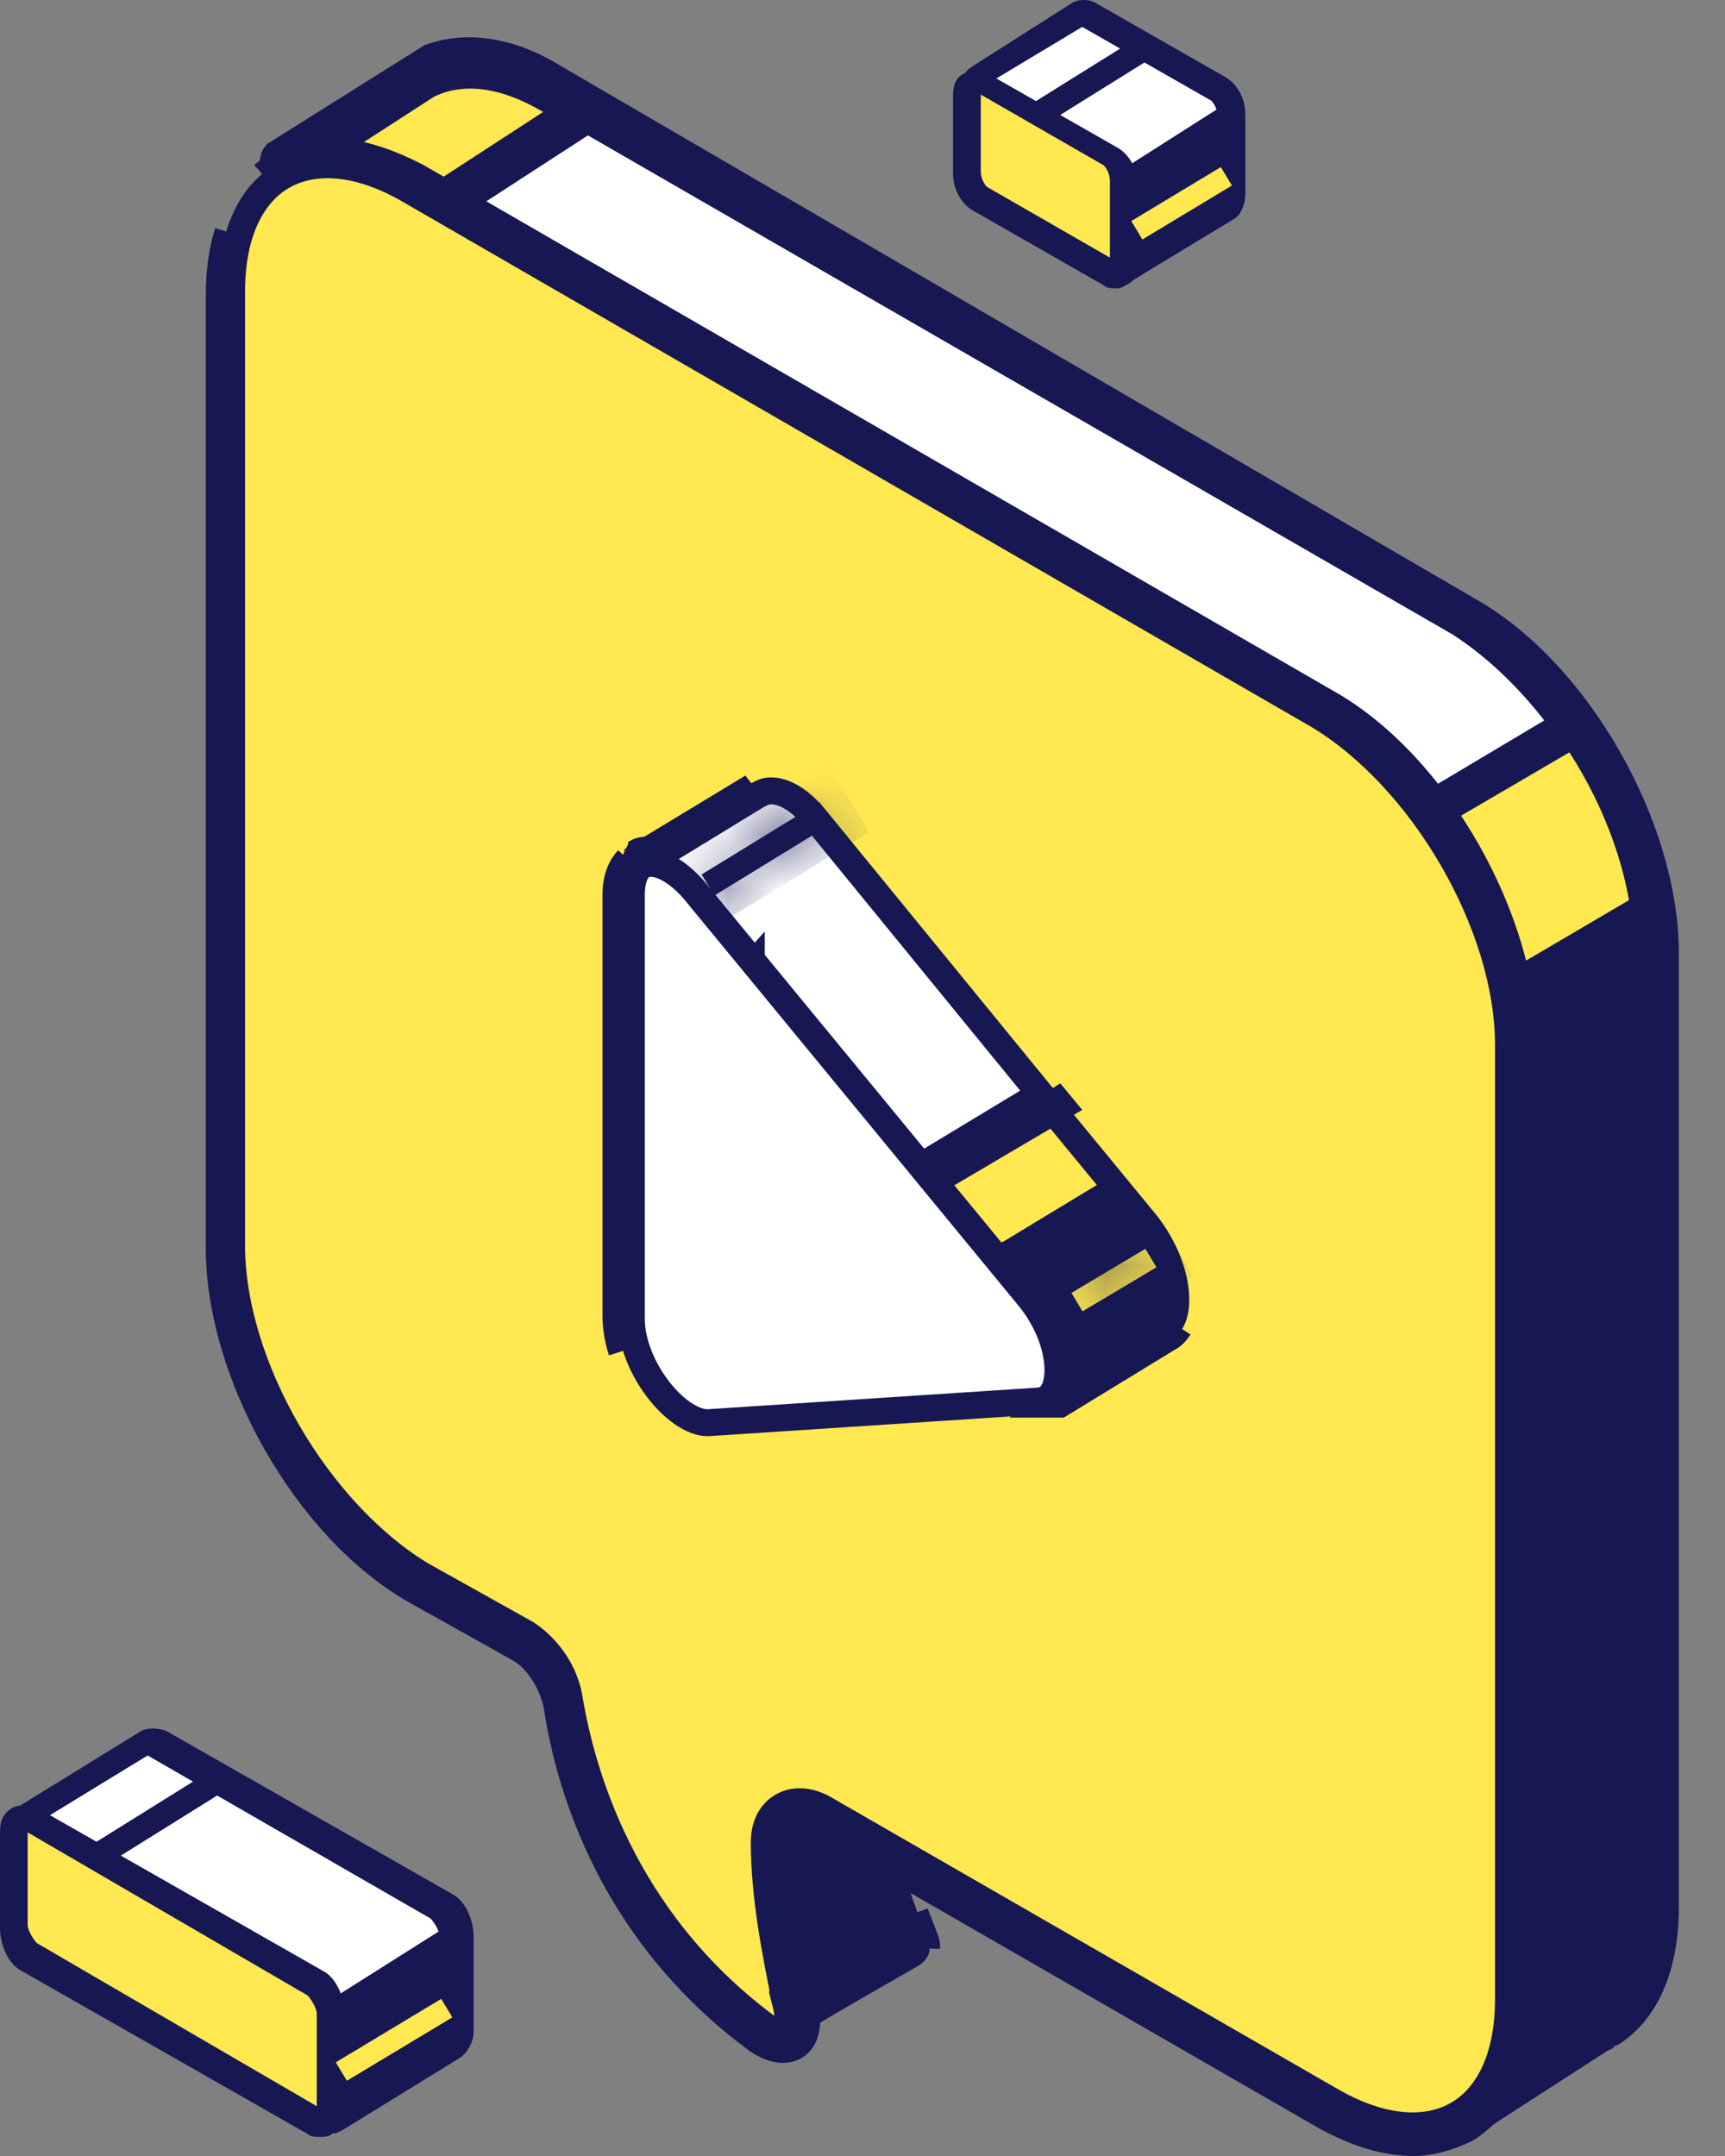 <svg width="32" height="40" viewBox="0 0 32 40" fill="none" xmlns="http://www.w3.org/2000/svg">
<rect x="0" y="0" width="32" height="40" fill="#808080" stroke="none"/>
<path d="M22.587 1.641L20.191 0.271C20.134 0.214 20.076 0.214 20.02 0.271L18.137 1.47C18.08 1.47 18.08 1.527 18.137 1.584L19.962 3.525C19.962 3.525 19.962 3.525 19.962 3.582V4.21C19.962 4.381 20.076 4.609 20.191 4.667L20.818 3.924L20.704 4.952C20.704 5.009 20.761 5.009 20.818 4.952L22.701 3.753C22.701 3.753 22.758 3.639 22.758 3.525V2.041C22.872 1.927 22.758 1.755 22.587 1.641Z" fill="white"/>
<path d="M20.818 5.294H20.761C20.704 5.294 20.59 5.237 20.59 5.123L20.533 5.066L20.59 4.666L20.305 5.009L20.133 4.895C19.905 4.781 19.734 4.495 19.734 4.21V3.639L17.909 1.698C17.794 1.527 17.851 1.356 18.023 1.242L19.905 0.043C20.019 -0.014 20.19 -0.014 20.305 0.043L22.701 1.413C22.929 1.527 23.1 1.812 23.1 2.098V3.582C23.1 3.753 22.986 3.924 22.986 3.924L22.929 3.981L21.046 5.18C20.932 5.237 20.875 5.294 20.818 5.294ZM20.761 3.639L20.932 3.753C20.989 3.753 20.989 3.81 21.046 3.867L21.103 3.924L21.046 4.666L22.586 3.696C22.586 3.696 22.586 3.696 22.586 3.639V2.155C22.586 2.041 22.529 1.927 22.472 1.869L20.076 0.499L18.365 1.527L20.076 3.354C20.133 3.411 20.133 3.468 20.133 3.525V4.153C20.133 4.21 20.133 4.21 20.133 4.267L20.761 3.639Z" fill="#171753"/>
<path d="M19.449 3.696C19.449 3.696 19.449 3.753 19.449 3.81L20.761 4.952C20.818 5.009 20.875 5.009 20.932 5.009L22.815 3.867C22.815 3.867 22.872 3.753 22.872 3.639V2.212C22.872 2.155 22.815 2.155 22.815 2.155L20.932 3.354L19.449 3.696Z" fill="#171753"/>
<path d="M20.875 5.237C20.818 5.237 20.818 5.237 20.761 5.237C20.704 5.237 20.59 5.18 20.533 5.123L19.107 3.925L19.164 3.525L20.761 3.183L22.644 1.984C22.758 1.927 22.872 1.927 22.929 1.984C23.043 2.041 23.1 2.155 23.1 2.212V3.639C23.1 3.81 22.986 3.982 22.986 3.982L22.929 4.039L21.046 5.18C20.989 5.237 20.932 5.237 20.875 5.237ZM19.848 3.867L20.875 4.724L22.644 3.639C22.644 3.639 22.644 3.639 22.644 3.582V2.498L21.103 3.468L21.046 3.525L19.848 3.867Z" fill="#171753"/>
<path d="M20.647 5.066L18.251 3.696C18.137 3.639 18.023 3.41 18.023 3.239V1.755C18.023 1.584 18.137 1.47 18.251 1.584L20.647 2.954C20.761 3.011 20.875 3.239 20.875 3.41V4.894C20.875 5.066 20.761 5.123 20.647 5.066Z" fill="#FFE850"/>
<path d="M20.704 5.351C20.647 5.351 20.533 5.351 20.476 5.294L18.08 3.924C17.852 3.81 17.68 3.524 17.68 3.239V1.755C17.68 1.584 17.738 1.412 17.909 1.355C18.023 1.298 18.194 1.298 18.308 1.355L20.704 2.725C20.932 2.84 21.103 3.125 21.103 3.41V4.894C21.103 5.066 21.046 5.237 20.875 5.294C20.875 5.294 20.818 5.351 20.704 5.351ZM20.761 4.837L20.647 5.066L20.761 4.837ZM18.194 1.755V3.182C18.194 3.296 18.251 3.41 18.308 3.467L20.59 4.78V3.353C20.59 3.239 20.533 3.125 20.476 3.068L18.194 1.755Z" fill="#171753"/>
<path d="M21.099 0.702L19.211 1.88L19.453 2.267L21.341 1.09L21.099 0.702Z" fill="#171753"/>
<path d="M22.647 3.1L20.986 4.101L21.192 4.443L22.853 3.442L22.647 3.1Z" fill="#FFE850"/>
<path d="M8.158 35.366L2.852 32.341C2.795 32.283 2.681 32.283 2.681 32.341L0.456 33.711C0.399 33.711 0.399 33.768 0.399 33.825L2.567 36.108V36.165V36.907C2.567 37.136 2.681 37.364 2.852 37.478L3.594 36.622C3.594 36.622 3.594 36.622 3.651 36.679L5.99 39.362C5.99 39.419 6.047 39.419 6.104 39.419L8.329 38.049C8.329 38.049 8.443 37.935 8.443 37.82V36.051C8.443 35.708 8.272 35.48 8.158 35.366Z" fill="white"/>
<path d="M6.047 39.59H5.99C5.933 39.59 5.819 39.533 5.819 39.476L3.651 37.021L2.967 37.821L2.796 37.706C2.567 37.592 2.396 37.25 2.396 36.907V36.222L0.285 33.939C0.171 33.768 0.228 33.596 0.4 33.482L2.624 32.112C2.739 32.055 2.91 32.055 3.081 32.112L8.386 35.138C8.615 35.252 8.786 35.594 8.786 35.937V37.706C8.786 37.878 8.672 38.049 8.615 38.106L8.557 38.163L6.333 39.533C6.161 39.59 6.104 39.59 6.047 39.59ZM3.822 36.508L6.104 39.076L8.158 37.763V37.706V35.937C8.158 35.823 8.044 35.651 7.987 35.594L2.739 32.569L0.685 33.825L2.739 35.994C2.796 36.051 2.796 36.108 2.796 36.165V36.907C2.796 36.964 2.796 37.021 2.853 37.078L3.537 36.279L3.708 36.394C3.765 36.394 3.765 36.45 3.822 36.508Z" fill="#171753"/>
<path d="M4.45 37.763C4.45 37.763 4.45 37.82 4.45 37.934L5.99 39.247C6.047 39.304 6.104 39.361 6.219 39.304L8.386 37.934C8.386 37.934 8.501 37.82 8.501 37.706V36.051C8.501 35.994 8.443 35.994 8.386 35.994L6.162 37.364L4.45 37.763Z" fill="#171753"/>
<path d="M6.104 39.533C6.047 39.533 6.047 39.533 5.99 39.533C5.876 39.533 5.819 39.476 5.762 39.419L4.108 38.049L4.165 37.592L5.99 37.192L8.158 35.822C8.272 35.765 8.386 35.765 8.443 35.822C8.557 35.88 8.615 35.994 8.615 36.108V37.763C8.615 37.934 8.5 38.106 8.443 38.163L8.386 38.22L6.218 39.59C6.218 39.533 6.161 39.533 6.104 39.533ZM4.792 37.934L6.104 39.019L8.158 37.706V37.649V36.336L6.276 37.535L6.218 37.592L4.792 37.934Z" fill="#171753"/>
<path d="M5.819 39.362L0.513 36.337C0.342 36.222 0.228 35.994 0.228 35.766V33.996C0.228 33.768 0.342 33.654 0.513 33.768L5.819 36.793C5.99 36.907 6.104 37.136 6.104 37.364V39.133C6.104 39.362 5.99 39.476 5.819 39.362Z" fill="#FFE850"/>
<path d="M5.933 39.647C5.876 39.647 5.762 39.647 5.705 39.59L0.399 36.565C0.171 36.45 0 36.108 0 35.766V33.996C0 33.768 0.057 33.654 0.228 33.539C0.342 33.482 0.513 33.482 0.685 33.539L5.99 36.565C6.218 36.679 6.389 37.021 6.389 37.364V39.133C6.389 39.362 6.332 39.476 6.161 39.59C6.104 39.647 5.99 39.647 5.933 39.647ZM0.513 33.996V35.708C0.513 35.823 0.628 35.994 0.685 36.051L5.876 39.076V37.364C5.876 37.25 5.762 37.078 5.705 37.021L0.513 33.996Z" fill="#171753"/>
<path d="M3.953 32.822L1.725 34.211L1.967 34.598L4.194 33.209L3.953 32.822Z" fill="#171753"/>
<path d="M8.185 37.085L6.229 38.262L6.435 38.604L8.391 37.428L8.185 37.085Z" fill="#FFE850"/>
<path d="M27.082 11.618L27.082 11.618L27.085 11.62C28.062 12.164 28.945 13.124 29.578 14.243C30.21 15.363 30.578 16.617 30.551 17.732L30.551 17.732V17.738V35.433C30.551 36.52 30.173 37.224 29.64 37.563L29.616 37.578L29.597 37.597L29.559 37.635L27.194 39.16L20.034 31.157L19.537 30.601L19.598 31.344C19.65 31.959 19.702 32.541 19.797 33.079L16.585 34.931L16.405 35.035L16.474 35.231L16.816 36.202L16.822 36.216L16.823 36.218C16.822 36.22 16.821 36.222 16.82 36.225C16.813 36.243 16.792 36.276 16.746 36.307L14.832 37.467L12.444 31.764L12.44 31.746L12.415 31.617L12.319 31.122C12.236 30.693 12.117 30.074 11.971 29.314C11.678 27.794 11.279 25.711 10.851 23.457L10.844 23.416L10.823 23.379C10.151 22.203 9.715 20.933 9.715 19.793V17.624V17.599L9.71 17.574C9.309 15.597 8.946 13.745 8.661 12.293C8.642 12.194 8.623 12.098 8.605 12.003C8.315 10.528 8.113 9.499 8.051 9.281C7.988 9.044 7.794 8.566 7.548 7.996C7.297 7.415 6.982 6.718 6.668 6.032C6.297 5.221 5.928 4.43 5.664 3.865C5.538 3.594 5.436 3.376 5.369 3.231L7.934 1.573C8.52 1.286 9.28 1.319 10.194 1.857L10.194 1.857L10.195 1.858L27.082 11.618Z" fill="#FFE850" stroke="#171753" stroke-width="0.5"/>
<path d="M20.434 31.899L19.994 31.408C19.992 31.396 19.991 31.385 19.99 31.373L27.078 39.254L27.221 39.413L27.401 39.296L29.854 37.698L29.854 37.698L29.861 37.693C30.517 37.234 30.88 36.402 30.88 35.377V17.681C30.88 16.513 30.463 15.229 29.813 14.103C29.162 12.977 28.264 11.984 27.275 11.414L10.391 1.654C9.513 1.128 8.646 1.03 7.982 1.334H7.982H7.909L7.848 1.373L5.338 2.972L5.151 3.09L5.246 3.29C5.531 3.889 6.144 5.186 6.713 6.44C6.998 7.067 7.272 7.682 7.488 8.193C7.703 8.7 7.854 9.089 7.909 9.287C7.943 9.485 8.101 10.276 8.376 11.65C8.653 13.039 9.05 15.022 9.558 17.591V17.624V19.793C9.558 20.929 9.972 22.282 10.672 23.453L10.71 23.528C11.562 27.795 12.243 31.484 12.299 31.821L12.304 31.851L12.316 31.878L14.712 37.529L14.8 37.737L14.774 37.753L12.216 31.707L12.212 31.689L12.187 31.56L12.092 31.065C12.009 30.636 11.889 30.017 11.743 29.257C11.451 27.738 11.051 25.654 10.624 23.4L10.616 23.357L10.593 23.319C9.87 22.095 9.487 20.769 9.487 19.622V17.51V17.486L9.482 17.462C8.228 11.016 7.884 9.409 7.825 9.172C7.777 8.98 7.637 8.615 7.45 8.166C7.259 7.71 7.012 7.148 6.741 6.547C6.201 5.354 5.563 4.005 5.078 3.033C5.063 2.975 5.078 2.913 5.12 2.863L7.98 1.067C8.628 0.827 9.449 0.92 10.303 1.454L10.302 1.454L10.309 1.458L27.253 11.333L27.253 11.333L27.255 11.334C28.261 11.906 29.174 12.909 29.835 14.073C30.497 15.236 30.894 16.535 30.894 17.681V35.377C30.894 36.505 30.526 37.307 29.908 37.709C29.882 37.717 29.86 37.728 29.84 37.74C29.833 37.744 29.827 37.748 29.821 37.752H29.815L29.753 37.792L27.194 39.446L20.434 31.899ZM17.163 35.983C17.185 36.038 17.192 36.092 17.189 36.143V36.135L17.176 36.097L16.976 35.498L17.162 35.98L17.163 35.983ZM29.765 37.8C29.765 37.801 29.766 37.8 29.767 37.799C29.766 37.8 29.765 37.8 29.765 37.8Z" fill="#171753" stroke="#171753" stroke-width="0.5"/>
<path d="M23.237 14.301L6.193 5.272L10.899 2.219L27.077 11.558C27.778 12.01 28.439 12.649 29.015 13.438L26.644 14.851L23.237 14.301Z" fill="white" stroke="#171753" stroke-width="0.5"/>
<path d="M27.196 11.333L27.197 11.334C27.953 11.766 28.727 12.535 29.399 13.487L29.398 13.487L29.403 13.493L29.406 13.497L26.702 15.079L23.906 14.613L26.599 15.017L26.687 15.03L26.763 14.986L29.102 13.616L29.338 13.477L29.179 13.255C28.586 12.424 27.873 11.83 27.162 11.415L27.161 11.414L11.017 2.053L10.884 1.976L10.756 2.059L6.135 5.027L5.776 5.258L6.153 5.458L23.096 14.477L23.099 14.478L23.066 14.473L5.622 5.272L10.842 1.877L27.196 11.333Z" fill="#171753" stroke="#171753" stroke-width="0.5"/>
<path d="M28.063 17.967L28.12 18.21L28.157 18.202L28.19 18.182L30.518 16.815C30.579 17.124 30.608 17.416 30.608 17.738V35.377C30.608 36.464 30.23 37.167 29.697 37.506L29.674 37.521L29.655 37.54L29.617 37.578L27.201 39.136L18.823 34.224L20.262 33.365L20.413 33.275L20.378 33.102C20.333 32.876 20.131 32.797 20.002 32.77C19.863 32.741 19.692 32.743 19.52 32.758C19.186 32.785 18.761 32.866 18.352 32.944L18.297 32.955C17.86 33.038 17.448 33.114 17.141 33.134C17.075 33.138 17.019 33.139 16.972 33.138L16.723 32.992L16.303 32.746L16.347 33.23C16.357 33.333 16.403 33.422 16.476 33.489C16.543 33.55 16.623 33.584 16.694 33.603C16.733 33.614 16.774 33.622 16.818 33.627L17.841 34.227L16.753 34.877L16.578 34.981L16.646 35.174L16.988 36.145L16.993 36.16L16.994 36.161C16.994 36.163 16.993 36.166 16.992 36.169C16.985 36.187 16.965 36.218 16.92 36.249L14.892 37.416L12.5 31.706L12.49 31.655C12.479 31.607 12.464 31.535 12.445 31.442C12.406 31.255 12.349 30.981 12.277 30.632C12.14 29.957 11.949 29.004 11.731 27.861C12.884 26.616 15.065 24.697 17.028 23.053C18.032 22.213 18.975 21.447 19.687 20.885C20.044 20.604 20.342 20.375 20.56 20.213C20.67 20.131 20.757 20.069 20.822 20.025C20.854 20.003 20.879 19.987 20.896 19.977C20.902 19.973 20.906 19.971 20.909 19.969L20.916 19.966C20.916 19.966 20.917 19.966 20.919 19.965L20.926 19.962C20.932 19.96 20.941 19.957 20.951 19.954C20.973 19.947 21.001 19.938 21.035 19.928C21.105 19.908 21.197 19.883 21.308 19.853C21.532 19.793 21.83 19.717 22.179 19.63C22.876 19.456 23.768 19.241 24.648 19.03C25.529 18.82 26.397 18.615 27.044 18.462C27.368 18.386 27.637 18.323 27.825 18.279L28.043 18.228L28.1 18.215L28.115 18.211L28.119 18.21L28.12 18.21L28.12 18.21L28.063 17.967ZM19.935 33.27C19.935 33.27 19.935 33.27 19.934 33.269C19.933 33.269 19.933 33.269 19.931 33.268C19.933 33.269 19.934 33.269 19.934 33.269C19.935 33.269 19.935 33.27 19.935 33.27ZM19.451 33.267L18.331 33.935L17.707 33.569C17.928 33.534 18.162 33.489 18.39 33.446L18.43 33.438C18.804 33.367 19.161 33.299 19.451 33.267Z" fill="#171753" stroke="#171753" stroke-width="0.5"/>
<path d="M29.317 19.908L29.279 19.848L30.111 19.323L30.148 19.383L29.317 19.908Z" fill="#FFE850" stroke="#171753" stroke-width="0.5"/>
<path d="M29.323 36.227L29.285 36.168L30.116 35.642L30.154 35.702L29.323 36.227Z" fill="#FFE850" stroke="#171753" stroke-width="0.5"/>
<path d="M15.364 36.026L15.326 35.966L16.157 35.441L16.195 35.5L15.364 36.026Z" fill="#FFE850" stroke="#171753" stroke-width="0.5"/>
<path d="M9.775 30.317L9.767 30.311L9.758 30.306L7.822 29.224C6.869 28.651 5.985 27.687 5.339 26.575C4.691 25.46 4.296 24.219 4.296 23.104V5.409C4.296 4.292 4.688 3.582 5.246 3.264C5.806 2.945 6.62 2.969 7.572 3.513C7.572 3.513 7.573 3.514 7.573 3.514L24.456 13.273C25.41 13.846 26.295 14.81 26.941 15.923C27.588 17.037 27.984 18.278 27.984 19.394V37.089C27.984 38.206 27.592 38.915 27.034 39.234C26.474 39.553 25.66 39.529 24.708 38.984C24.707 38.984 24.707 38.984 24.707 38.984L15.295 33.562L15.294 33.561C15.05 33.422 14.77 33.375 14.533 33.5C14.29 33.628 14.178 33.89 14.178 34.178C14.178 35.18 14.389 36.231 14.556 37.061C14.565 37.106 14.574 37.151 14.583 37.195L14.582 37.195L14.585 37.207C14.659 37.503 14.577 37.635 14.532 37.669C14.502 37.693 14.391 37.739 14.183 37.577L14.183 37.577L14.179 37.574C11.518 35.577 10.793 32.859 10.568 31.572C10.499 31.037 10.168 30.579 9.775 30.317Z" fill="#FFE850" stroke="#171753" stroke-width="0.5"/>
<path d="M15.181 33.847L15.175 33.843L15.168 33.84C15.082 33.797 15 33.777 14.94 33.767C14.91 33.762 14.884 33.759 14.865 33.758C14.856 33.757 14.848 33.757 14.841 33.757L14.833 33.756L14.83 33.756L14.829 33.756L14.829 33.756H14.828H14.828C14.828 33.756 14.828 33.756 14.828 33.964V33.756C14.711 33.756 14.628 33.823 14.585 33.891C14.549 33.946 14.537 34.004 14.531 34.037C14.521 34.1 14.521 34.176 14.521 34.226L14.521 34.235C14.521 35.292 14.755 36.457 14.927 37.202L14.927 37.202L14.928 37.206C15.028 37.608 14.908 37.868 14.756 37.959C14.588 38.06 14.356 38.051 14.059 37.854C11.341 35.854 10.563 33.133 10.34 31.685L10.34 31.685L10.34 31.682C10.305 31.476 10.221 31.261 10.107 31.072C9.993 30.886 9.839 30.708 9.651 30.596L9.651 30.595L9.644 30.592L7.706 29.508C7.706 29.508 7.706 29.508 7.706 29.508C6.699 28.936 5.787 27.932 5.126 26.769C4.465 25.606 4.068 24.307 4.068 23.161V5.466C4.068 5.028 4.125 4.642 4.23 4.308C4.131 4.636 4.081 5.006 4.081 5.408V23.104C4.081 24.272 4.498 25.556 5.149 26.682C5.799 27.808 6.697 28.801 7.686 29.371L7.689 29.373L9.627 30.456C9.627 30.456 9.627 30.456 9.628 30.457C9.952 30.643 10.258 31.086 10.361 31.543C10.596 32.947 11.359 35.641 14.052 37.632L14.052 37.633L14.062 37.639C14.287 37.789 14.455 37.795 14.543 37.795H14.646L14.72 37.722C14.859 37.583 14.911 37.368 14.845 37.04L14.844 37.036C14.673 36.237 14.45 35.119 14.45 34.063C14.45 33.843 14.504 33.722 14.581 33.652C14.633 33.657 14.676 33.651 14.697 33.648L14.699 33.647C14.737 33.642 14.76 33.638 14.776 33.635C14.798 33.631 14.809 33.629 14.828 33.629C14.917 33.629 14.97 33.647 15.079 33.686C15.108 33.696 15.142 33.708 15.181 33.722L24.569 39.13C24.569 39.13 24.57 39.13 24.571 39.131C25.453 39.66 26.424 39.832 27.115 39.353C27.786 38.946 28.142 38.101 28.142 37.032V19.336C28.142 18.168 27.725 16.884 27.075 15.758C26.424 14.632 25.526 13.639 24.537 13.069L7.653 3.309C7.173 3.022 6.668 2.84 6.196 2.81C6.66 2.829 7.178 2.988 7.747 3.287L24.629 13.046L24.631 13.046C25.637 13.618 26.55 14.622 27.211 15.785C27.873 16.949 28.27 18.248 28.27 19.393V37.089C28.27 38.281 27.84 39.096 27.2 39.496C26.884 39.652 26.528 39.75 26.238 39.75C25.721 39.75 25.192 39.596 24.591 39.268L15.181 33.847ZM4.885 3.248C4.966 3.175 5.053 3.111 5.143 3.055C5.183 3.032 5.224 3.011 5.265 2.991C5.211 3.02 5.159 3.051 5.108 3.087C5.029 3.134 4.955 3.188 4.885 3.248Z" fill="#171753" stroke="#171753" stroke-width="0.5"/>
<path d="M13.5 18.486L13.309 18.7L13.062 18.1L13.062 18.1L13.061 18.098L12.156 15.967L14.036 14.818L14.141 14.766C14.32 14.676 14.713 14.728 15.146 15.269L15.146 15.269L15.148 15.272L21.251 22.691C21.566 23.086 21.746 23.529 21.797 23.901C21.848 24.284 21.759 24.518 21.645 24.611L19.721 25.787L18.636 24.908L18.567 24.852H18.479H18.478H18.478H18.478H18.477H18.477H18.477H18.476H18.476H18.476H18.475H18.475H18.475H18.474H18.474H18.474H18.474H18.473H18.473H18.473H18.472H18.472H18.472H18.471H18.471H18.471H18.47H18.47H18.47H18.47H18.469H18.469H18.469H18.468H18.468H18.468H18.468H18.467H18.467H18.467H18.466H18.466H18.466H18.465H18.465H18.465H18.465H18.464H18.464H18.464H18.463H18.463H18.463H18.463H18.462H18.462H18.462H18.462H18.461H18.461H18.461H18.461H18.46H18.46H18.46H18.46H18.459H18.459H18.459H18.459H18.458H18.458H18.458H18.458H18.457H18.457H18.457H18.457H18.456H18.456H18.456H18.456H18.455H18.455H18.455H18.455H18.454H18.454H18.454H18.454H18.454H18.453H18.453H18.453H18.453H18.452H18.452H18.452H18.452H18.452H18.451H18.451H18.451H18.451H18.451H18.45H18.45H18.45H18.45H18.449H18.449H18.449H18.449H18.449H18.448H18.448H18.448H18.448H18.448H18.447H18.447H18.447H18.447H18.447H18.447H18.446H18.446H18.446H18.446H18.445H18.445H18.445H18.445H18.445H18.445H18.444H18.444H18.444H18.444H18.444H18.444H18.443H18.443H18.443H18.443H18.443H18.442H18.442H18.442H18.442H18.442H18.442H18.442H18.441H18.441H18.441H18.441H18.441H18.441H18.44H18.44H18.44H18.44H18.44H18.439H18.439H18.439H18.439H18.439H18.439H18.439H18.439H18.438H18.438H18.438H18.438H18.438H18.438H18.438H18.437H18.437H18.437H18.437H18.437H18.437H18.436H18.436H18.436H18.436H18.436H18.436H18.436H18.436H18.435H18.435H18.435H18.435H18.435H18.435H18.435H18.434H18.434H18.434H18.434H18.434H18.434H18.434H18.434H18.434H18.433H18.433H18.433H18.433H18.433H18.433H18.433H18.433H18.433H18.432H18.432H18.432H18.432H18.432H18.432H18.432H18.432H18.432H18.431H18.431H18.431H18.431H18.431H18.431H18.431H18.431H18.431H18.431H18.43H18.43H18.43H18.43H18.43H18.43H18.43H18.43H18.43H18.43H18.43H18.429H18.429H18.429H18.429H18.429H18.429H18.429H18.429H18.429H18.429H18.429H18.428H18.428H18.428H18.428H18.428H18.428H18.428H18.428H18.428H18.428H18.428H18.428H18.428H18.427H18.427H18.427H18.427H18.427H18.427H18.427H18.427H18.427H18.427H18.427H18.427H18.427H18.427H18.427H18.427H18.426H18.426H18.426H18.426H18.426H18.426H18.426H18.426H18.426H18.426H18.426H18.426H18.426H18.426H18.426H18.425H18.425H18.425H18.425H18.425H18.425H18.425H18.425H18.425H18.425H18.425H18.425H18.425H18.425H18.425H18.425H18.425H18.425H18.425H18.424H18.424H18.424H18.424H18.424H18.424H18.424H18.424H18.424H18.424H18.424H18.424H18.424H18.424H18.424H18.424H18.424H18.424H18.424H18.424H18.424H18.424H18.424H18.424H18.424H18.424H18.424H18.424H18.423H18.423H18.423H18.423H18.423H18.423H18.423H18.423H18.423H18.423H18.423H18.423H18.423H18.423H18.423H18.423H18.423H18.423H18.423H18.423H18.423H18.423H18.423H18.423H18.423H18.423H18.423H18.423H18.423H18.423H18.423H18.423H18.423H18.422H18.422H18.422H18.422H18.422H18.422H18.422H18.422H18.422H18.422H18.422H18.422H18.422H18.422H18.422H18.422H18.422H18.422H18.422H18.422H18.422H18.422H18.422H18.422H18.422H18.422H18.422H18.422H18.422H18.422H18.422H18.422H18.422H18.422H18.422H18.422H18.422H18.422H18.422H18.422H18.422H18.422H18.422H18.422H18.422H18.422H18.422H18.422H18.422H18.422H18.422H18.422H18.422H18.422H18.422H18.422H18.422H18.422H18.422H18.422H18.422H18.422H18.422H18.422H18.422H18.422H18.422H18.422H18.422H18.422H18.422H18.422H18.422L18.422 24.852L18.422 25.102L18.407 24.853L15.384 25.024L15.384 25.024L15.379 25.024C15.264 25.033 15.117 24.994 14.949 24.89C14.783 24.788 14.613 24.633 14.46 24.44C14.149 24.05 13.937 23.547 13.937 23.104V18.652V17.994L13.5 18.486Z" fill="#FFE850" stroke="#171753" stroke-width="0.5"/>
<path d="M18.32 25.067L18.33 25.075L18.236 25.081L18.096 25.089L18.319 25.067L18.32 25.067ZM14.537 24.936C14.548 24.948 14.56 24.959 14.572 24.97C14.521 24.935 14.47 24.897 14.421 24.856C13.9 24.385 13.594 23.71 13.594 23.104V19.28V18.863L13.722 18.724V23.161C13.722 23.755 14.044 24.443 14.537 24.936ZM13.152 19.12L13.138 19.137L12.778 18.218L12.778 18.218L12.776 18.212L11.806 15.928L11.803 15.923C11.804 15.92 11.804 15.917 11.806 15.912C11.807 15.908 11.809 15.905 11.81 15.903L11.811 15.903L11.819 15.897L13.957 14.603L13.93 14.629L12.074 15.755L11.891 15.866L11.972 16.063L13.113 18.86L13.197 19.066L13.152 19.12ZM21.681 24.806C21.77 24.759 21.831 24.688 21.873 24.625C21.815 24.717 21.745 24.787 21.676 24.821L21.666 24.826L21.657 24.832L19.663 26.051H19.663H19.663H19.663H19.662H19.662H19.662H19.661H19.661H19.66H19.66H19.66H19.66H19.659H19.659H19.659H19.658H19.658H19.657H19.657H19.657H19.657H19.656H19.656H19.655H19.655H19.655H19.654H19.654H19.654H19.654H19.653H19.653H19.652H19.652H19.652H19.651H19.651H19.651H19.651H19.65H19.65H19.649H19.649H19.649H19.648H19.648H19.648H19.647H19.647H19.647H19.646H19.646H19.646H19.645H19.645H19.645H19.644H19.644H19.644H19.643H19.643H19.643H19.642H19.642H19.642H19.641H19.641H19.641H19.64H19.64H19.64H19.639H19.639H19.639H19.638H19.638H19.638H19.637H19.637H19.637H19.636H19.636H19.636H19.635H19.635H19.635H19.634H19.634H19.634H19.633H19.633H19.633H19.632H19.632H19.632H19.631H19.631H19.631H19.63H19.63H19.63H19.629H19.629H19.629H19.628H19.628H19.628H19.627H19.627H19.627H19.626H19.626H19.626H19.625H19.625H19.625H19.624H19.624H19.624H19.623H19.623H19.623H19.622H19.622H19.622H19.621H19.621H19.621H19.62H19.62H19.62H19.619H19.619H19.619H19.618H19.618H19.618H19.617H19.617H19.617H19.616H19.616H19.616H19.615H19.615H19.615H19.614H19.614H19.614H19.613H19.613H19.613H19.612H19.612H19.612H19.611H19.611H19.611H19.61H19.61H19.61H19.609H19.609H19.609L19.691 26.001L21.681 24.806Z" fill="#171753" stroke="#171753" stroke-width="0.5"/>
<path d="M13.937 22.99V20.823L14.024 20.647L14.205 20.285H13.937V18.595V17.937L13.5 18.428L13.309 18.643L13.062 18.043L13.062 18.043L13.061 18.04L12.156 15.91L14.036 14.761L14.141 14.708C14.141 14.708 14.141 14.708 14.141 14.708C14.32 14.619 14.713 14.67 15.146 15.212L15.146 15.212L15.147 15.214L19.301 20.299L14.02 23.49C13.96 23.326 13.937 23.16 13.937 22.99Z" fill="white" stroke="#171753" stroke-width="0.5"/>
<path d="M19.616 20.427L19.697 20.525L14.338 23.685L19.466 20.52L19.616 20.427ZM13.735 23.697L13.831 23.984L13.79 24.008C13.644 23.709 13.594 23.411 13.594 23.161V19.336V18.806L13.722 18.666V20.364V20.614H13.777L13.653 20.791L13.608 20.856V20.935V23.104C13.608 23.316 13.676 23.521 13.729 23.681C13.731 23.686 13.733 23.692 13.735 23.697ZM13.632 24.101L13.632 24.101L13.575 24.13L13.632 24.101ZM13.113 18.803L13.228 19.085L13.152 19.176L13.138 19.194L12.778 18.275L12.778 18.275L12.776 18.268L11.806 15.985L11.803 15.979C11.804 15.977 11.804 15.973 11.806 15.969C11.807 15.965 11.809 15.962 11.81 15.96L11.811 15.959L11.819 15.954L11.925 15.89L11.972 16.006L13.113 18.803Z" fill="#171753" stroke="#171753" stroke-width="0.5"/>
<path d="M18.365 25.059H18.363L18.352 24.852L17.426 24.899C17.393 24.739 17.353 24.535 17.321 24.335C17.297 24.181 17.279 24.038 17.273 23.927C17.27 23.877 17.271 23.84 17.273 23.812C17.279 23.808 17.288 23.802 17.298 23.796C17.34 23.77 17.398 23.741 17.469 23.708C17.612 23.643 17.791 23.575 17.97 23.511C18.148 23.448 18.322 23.392 18.451 23.352C18.516 23.332 18.569 23.315 18.606 23.304L18.649 23.291L18.66 23.288L18.662 23.287L18.663 23.287L18.663 23.287L18.663 23.287L18.663 23.287L18.695 23.278L18.723 23.261L20.701 22.063L21.192 22.688L21.192 22.688L21.199 22.697C21.538 23.088 21.715 23.539 21.753 23.914C21.792 24.309 21.675 24.53 21.552 24.598L21.552 24.598L21.543 24.603L19.608 25.787L18.522 24.908L18.399 25.059H18.365ZM17.277 23.781C17.277 23.781 17.277 23.781 17.276 23.782L17.277 23.781Z" fill="#171753" stroke="#171753" stroke-width="0.5"/>
<path d="M18.32 25.067L18.331 25.076L18.239 25.081L17.884 25.098L18.316 25.067L18.32 25.067ZM17.264 24.923L17.304 25.125L17.231 25.129C17.068 24.468 17.033 24.116 17.039 23.925C17.041 23.832 17.054 23.783 17.063 23.758C17.07 23.738 17.073 23.731 17.081 23.718C17.083 23.714 17.085 23.71 17.088 23.706V23.789C17.088 23.868 17.105 24.015 17.134 24.198C17.163 24.388 17.206 24.634 17.264 24.923Z" fill="#171753" stroke="#171753" stroke-width="0.5"/>
<path d="M13.157 26.394L13.157 26.394L13.154 26.394C13.039 26.403 12.892 26.363 12.724 26.26C12.558 26.158 12.389 26.002 12.235 25.81C11.925 25.42 11.712 24.916 11.712 24.474V16.597C11.712 16.374 11.762 16.23 11.821 16.145C11.877 16.066 11.949 16.026 12.04 16.018C12.242 16.001 12.596 16.148 12.976 16.636L12.976 16.636L12.98 16.641L19.084 24.062L19.084 24.062C19.452 24.509 19.626 25.025 19.626 25.416C19.626 25.612 19.583 25.757 19.52 25.849C19.463 25.933 19.383 25.985 19.26 25.994C19.26 25.994 19.26 25.994 19.26 25.994L13.157 26.394Z" fill="white" stroke="#171753" stroke-width="0.5"/>
<path d="M11.44 24.474C11.44 24.665 11.473 24.866 11.535 25.068C11.464 24.85 11.427 24.629 11.427 24.417V16.597C11.427 16.301 11.514 16.09 11.649 15.947C11.583 16.022 11.54 16.108 11.513 16.181C11.457 16.33 11.44 16.49 11.44 16.597V24.474ZM11.915 15.784C11.864 15.796 11.819 15.816 11.778 15.839C11.8 15.825 11.823 15.811 11.847 15.799C11.927 15.771 12.023 15.762 12.13 15.777C12.116 15.776 12.103 15.776 12.089 15.776H12.089H12.089H12.088H12.088H12.088H12.087H12.087H12.087H12.086H12.086H12.086H12.085H12.085H12.085H12.084H12.084H12.084H12.083H12.083H12.083H12.082H12.082H12.082H12.081H12.081H12.081H12.08H12.08H12.08H12.079H12.079H12.079H12.078H12.078H12.078H12.077H12.077H12.077H12.076H12.076H12.076H12.075H12.075H12.075H12.074H12.074H12.074H12.073H12.073H12.073H12.072H12.072H12.072H12.071H12.071H12.071H12.07H12.07H12.07H12.069H12.069H12.069H12.068H12.068H12.068H12.067H12.067H12.067H12.066H12.066H12.066H12.065H12.065H12.065H12.064H12.064H12.064H12.063H12.063H12.063H12.062H12.062H12.062H12.062H12.061H12.061H12.06H12.06H12.06H12.059H12.059H12.059H12.059H12.058H12.058H12.058H12.057H12.057H12.057H12.056H12.056H12.056H12.055H12.055H12.055H12.054H12.054H12.054H12.053H12.053H12.053H12.052H12.052H12.052H12.052H12.051H12.051H12.05H12.05H12.05H12.05H12.049H12.049H12.049H12.048H12.048H12.048H12.047H12.047H12.047H12.046H12.046H12.046H12.046H12.045H12.045H12.045H12.044H12.044H12.044H12.043H12.043H12.043H12.042H12.042H12.042H12.041H12.041H12.041H12.041H12.04H12.04H12.04H12.039H12.039H12.039H12.039H12.038H12.038H12.037H12.037H12.037H12.037H12.036H12.036H12.036H12.035H12.035H12.035H12.034H12.034H12.034H12.034H12.033H12.033H12.033H12.033H12.032H12.032H12.032H12.031H12.031H12.031H12.03H12.03H12.03H12.03H12.029H12.029H12.029H12.028H12.028H12.028H12.027H12.027H12.027H12.027H12.026H12.026H12.026H12.025H12.025H12.025H12.025H12.024H12.024H12.024H12.024H12.023H12.023H12.023H12.023H12.022H12.022H12.022H12.021H12.021H12.021H12.021H12.02H12.02H12.02H12.02H12.019H12.019H12.019H12.018H12.018H12.018H12.018H12.017H12.017H12.017H12.017H12.016H12.016H12.016H12.015H12.015H12.015H12.015H12.014H12.014H12.014H12.014H12.013H12.013H12.013H12.013H12.012H12.012H12.012H12.012H12.011H12.011H12.011H12.011H12.01H12.01H12.01H12.01H12.009H12.009H12.009H12.009H12.008H12.008H12.008H12.008H12.007H12.007H12.007H12.007H12.006H12.006H12.006H12.006H12.005H12.005H12.005H12.005H12.005H12.004H12.004H12.004H12.004H12.003H12.003H12.003H12.003H12.002H12.002H12.002H12.002H12.002H12.001H12.001H12.001H12.001H12.001H12H12H12H12H11.999H11.999H11.999H11.999H11.998H11.998H11.998H11.998H11.998H11.998H11.997H11.997H11.997H11.997H11.996H11.996H11.996H11.996H11.996H11.995H11.995H11.995H11.995H11.995H11.994H11.994H11.994H11.994H11.994H11.993H11.993H11.993H11.993H11.993H11.992H11.992H11.992H11.992H11.992H11.992H11.991H11.991H11.991H11.991H11.991H11.991H11.99H11.99H11.99H11.99H11.99H11.989H11.989H11.989H11.989H11.989H11.989H11.988H11.988H11.988H11.988H11.988H11.988H11.988H11.987H11.987H11.987H11.987H11.987H11.986H11.986H11.986H11.986H11.986H11.986H11.986H11.985H11.985H11.985H11.985H11.985H11.985H11.985H11.984H11.984H11.984H11.984H11.984H11.984H11.984H11.983H11.983H11.983H11.983H11.983H11.983H11.983H11.982H11.982H11.982H11.982H11.982H11.982H11.982H11.982H11.982H11.981H11.981H11.981H11.981H11.981H11.981H11.981H11.981H11.98H11.98H11.98H11.98H11.98H11.98H11.98H11.98H11.98H11.979H11.979H11.979H11.979H11.979H11.979H11.979H11.979H11.979H11.979H11.979H11.979H11.978H11.978H11.978H11.978H11.978H11.978H11.978H11.978H11.978H11.978H11.978H11.977H11.977H11.977H11.977H11.977H11.977H11.977H11.977H11.977H11.977H11.977H11.977H11.977H11.977H11.977H11.976H11.976H11.976H11.976H11.976H11.976H11.976H11.976H11.976H11.976H11.976H11.976H11.976H11.976H11.976H11.976H11.976H11.976H11.976H11.976H11.976H11.976H11.976H11.976H11.976H11.976H11.975H11.975H11.975H11.975H11.975H11.975H11.975H11.975H11.975H11.975H11.975H11.975H11.975H11.975H11.975H11.975H11.975H11.975H11.975H11.975H11.944L11.915 15.784Z" fill="#171753" stroke="#171753" stroke-width="0.5"/>
<mask id="path-35-inside-1_92_5226" fill="white">
<path d="M15.203 14.882L13.015 16.224L13.253 16.614L15.442 15.271L15.203 14.882Z"/>
</mask>
<path d="M15.203 14.882L13.015 16.224L13.253 16.614L15.442 15.271L15.203 14.882Z" fill="#171753"/>
<path d="M13.015 16.224L12.754 15.798L12.327 16.059L12.589 16.486L13.015 16.224ZM15.203 14.882L15.63 14.62L15.368 14.194L14.942 14.455L15.203 14.882ZM15.442 15.271L15.703 15.697L16.129 15.436L15.868 15.01L15.442 15.271ZM13.253 16.614L12.827 16.875L13.088 17.301L13.515 17.04L13.253 16.614ZM13.276 16.651L15.464 15.308L14.942 14.455L12.754 15.798L13.276 16.651ZM14.777 15.143L15.016 15.533L15.868 15.01L15.63 14.62L14.777 15.143ZM15.181 14.845L12.992 16.187L13.515 17.04L15.703 15.697L15.181 14.845ZM13.68 16.352L13.441 15.963L12.589 16.486L12.827 16.875L13.68 16.352Z" fill="#171753" mask="url(#path-35-inside-1_92_5226)"/>
<mask id="path-37-inside-2_92_5226" fill="white">
<path d="M21.248 23.169L19.876 23.987L20.081 24.33L21.453 23.512L21.248 23.169Z"/>
</mask>
<path d="M21.248 23.169L19.876 23.987L20.081 24.33L21.453 23.512L21.248 23.169Z" fill="#FFE850"/>
<path d="M19.876 23.987L19.621 23.557L19.191 23.813L19.447 24.242L19.876 23.987ZM21.248 23.169L21.678 22.913L21.422 22.483L20.993 22.739L21.248 23.169ZM21.453 23.512L21.709 23.942L22.138 23.686L21.882 23.256L21.453 23.512ZM20.081 24.33L19.651 24.586L19.907 25.015L20.336 24.759L20.081 24.33ZM20.132 24.416L21.504 23.599L20.993 22.739L19.621 23.557L20.132 24.416ZM20.819 23.425L21.023 23.768L21.882 23.256L21.678 22.913L20.819 23.425ZM21.197 23.083L19.825 23.9L20.336 24.759L21.709 23.942L21.197 23.083ZM20.51 24.074L20.306 23.731L19.447 24.242L19.651 24.586L20.51 24.074Z" fill="#171753" mask="url(#path-37-inside-2_92_5226)"/>
</svg>
